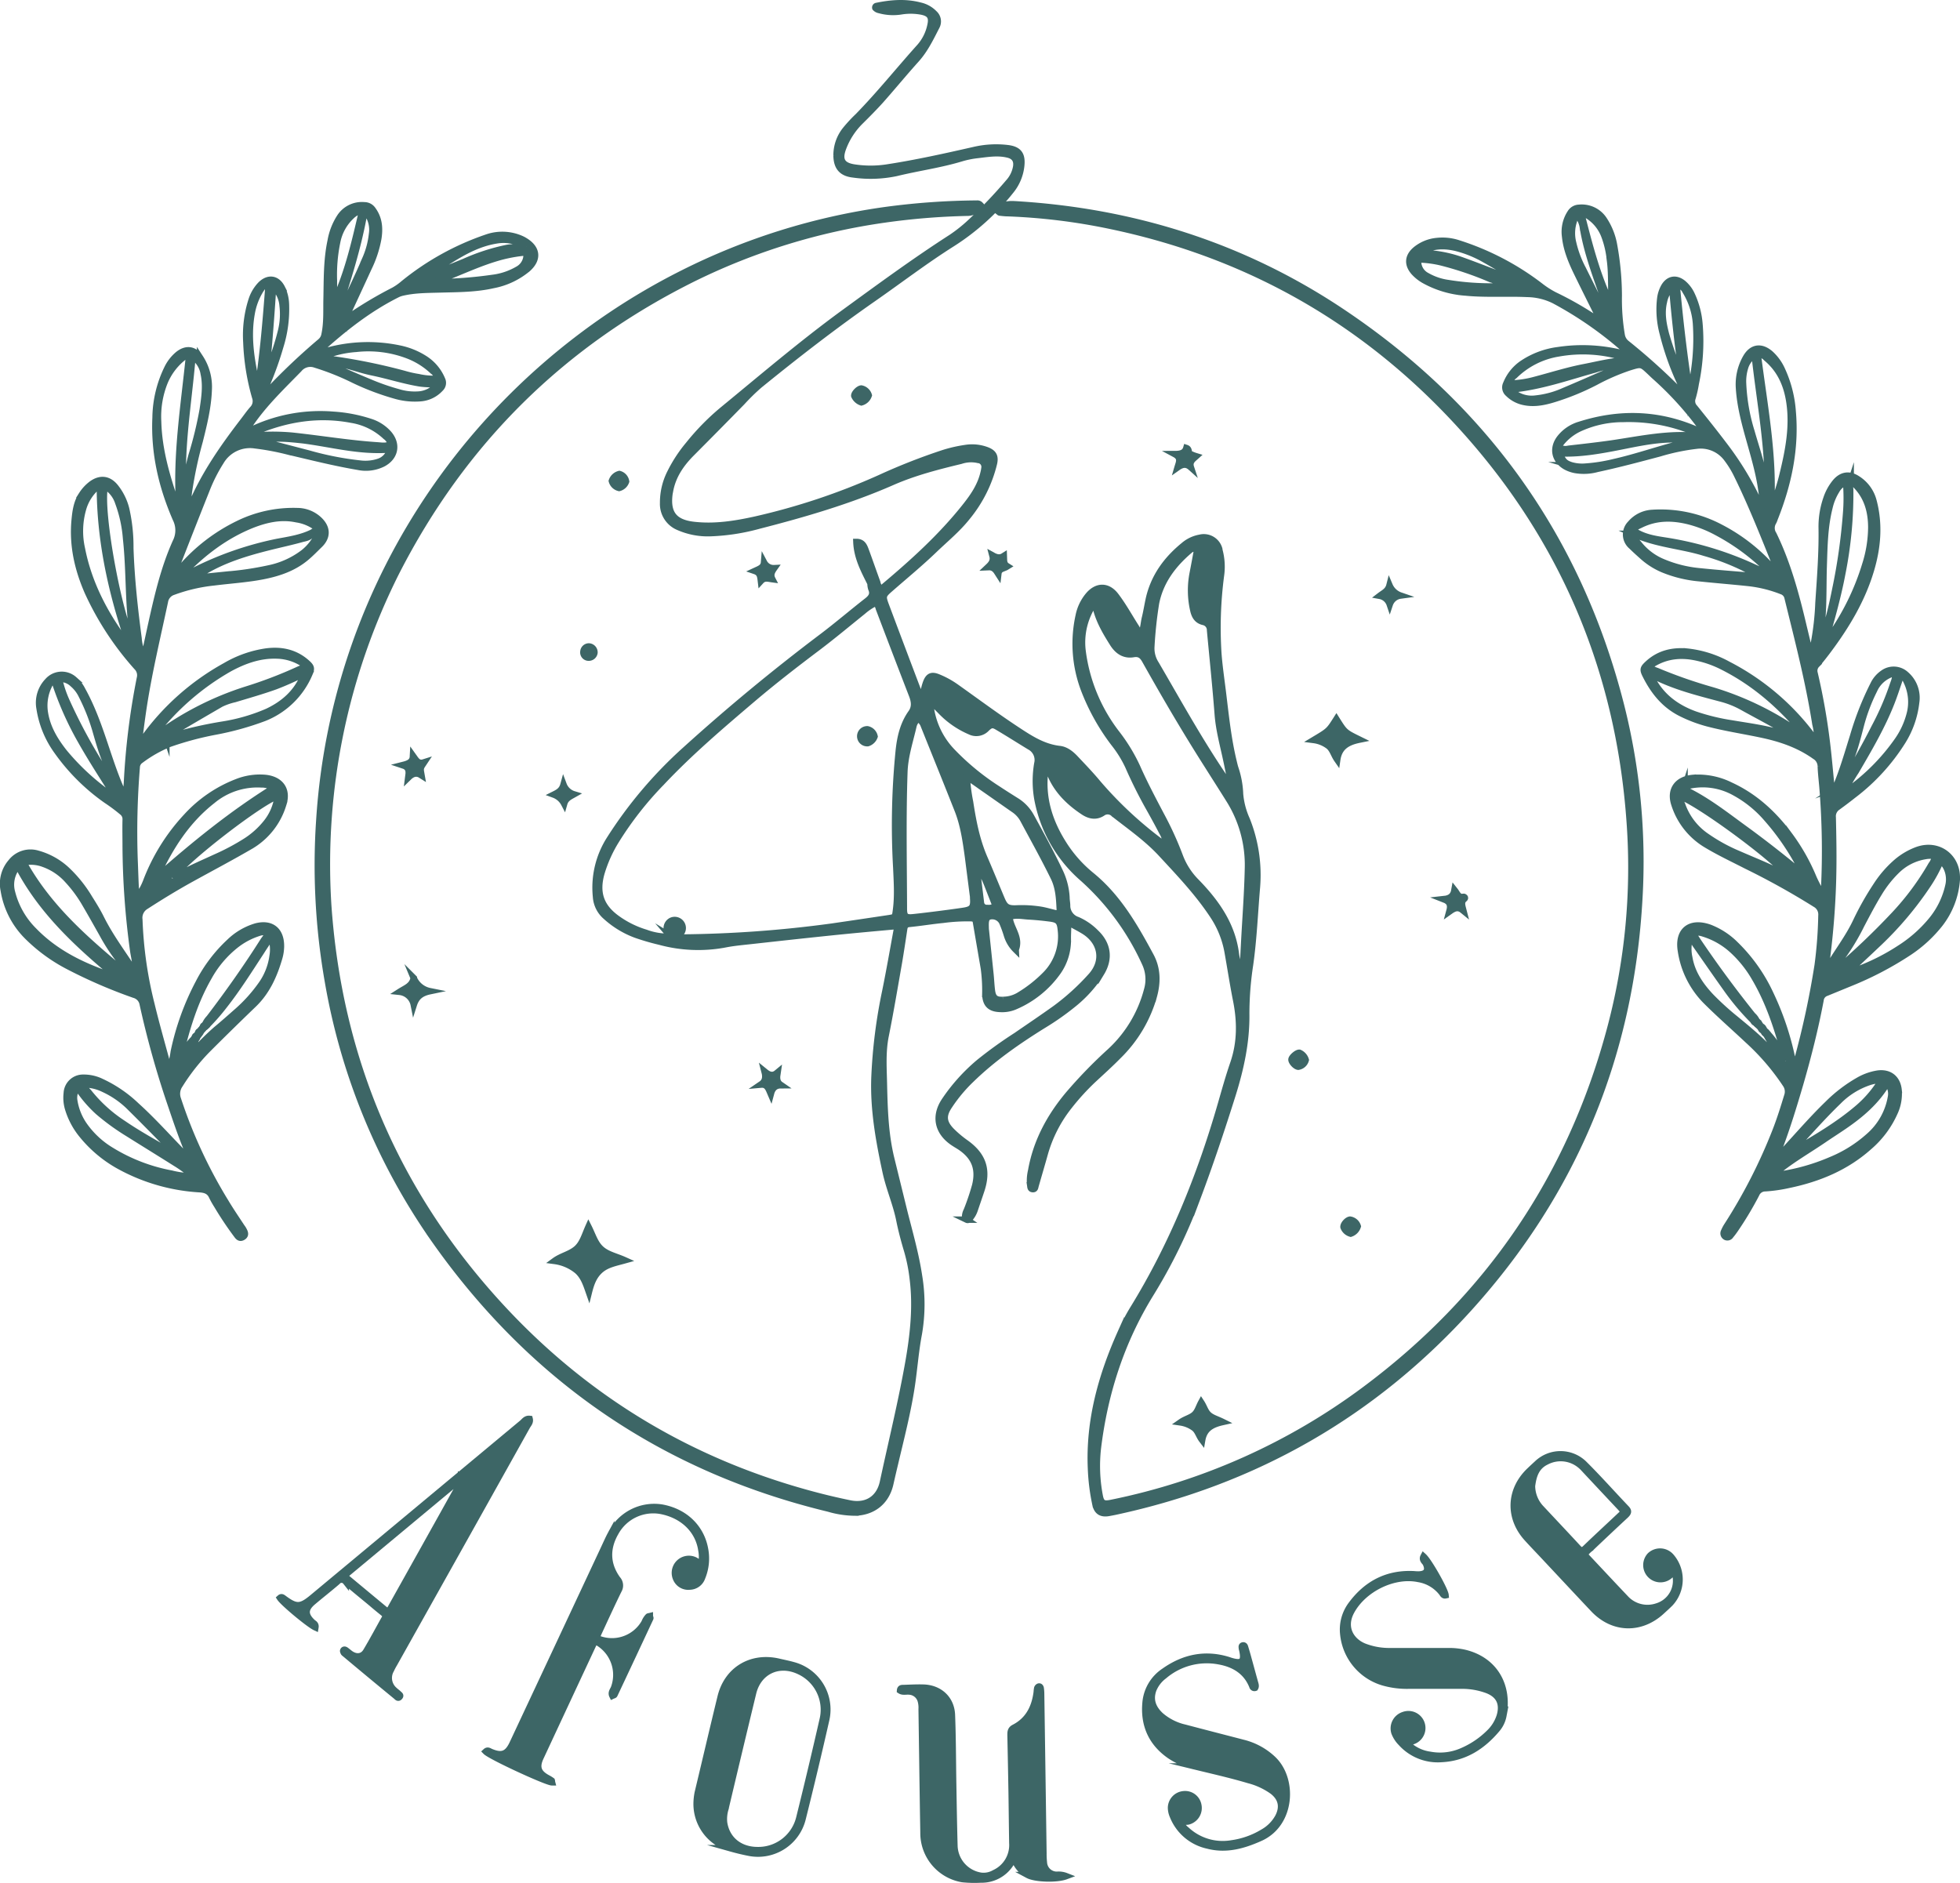 <svg id="Calque_1" data-name="Calque 1" xmlns="http://www.w3.org/2000/svg" viewBox="0 0 606.3 582.5"><defs><style>.cls-1{fill:#3d6666;stroke:#3d6666;stroke-miterlimit:10;stroke-width:2px;}</style></defs><title>Plan de travail 1</title><g id="Calque_2" data-name="Calque 2"><g id="Calque_1-2" data-name="Calque 1-2"><g id="Layer_1" data-name="Layer 1"><path class="cls-1" d="M269.3,180.51c-2-4-4.18-8-4.38-12.84,1.89,0,2.39,1.33,2.85,2.56,1.22,3.3,2.36,6.62,3.57,9.92a4.19,4.19,0,0,0,1,2,2.08,2.08,0,0,0,.62-.22c9.21-7.72,18.12-15.74,25.62-25.19,2.5-3.15,4.76-6.42,5.68-10.43a10,10,0,0,0,.27-1.41,2.19,2.19,0,0,0-1.67-2.61l-.18,0a10,10,0,0,0-5.45.25c-7.23,1.74-14.45,3.6-21.26,6.59-13.3,5.83-27.16,9.87-41.19,13.47a64.79,64.79,0,0,1-14.89,2.32,22.4,22.4,0,0,1-10-1.88,7.71,7.71,0,0,1-4.75-7.41,20.4,20.4,0,0,1,2.14-9.26,43.84,43.84,0,0,1,5.75-8.82,74.52,74.52,0,0,1,10.39-10.62c12.36-10.15,24.54-20.55,37.46-30,11-8,21.94-16.06,33.38-23.42a46.77,46.77,0,0,0,6-4.78A150.34,150.34,0,0,0,312,56.42a9.59,9.59,0,0,0,2.33-4.66c.41-2.18-.51-3.54-2.69-4-3.11-.72-6.22-.17-9.31.19a28.54,28.54,0,0,0-4.94,1c-6.6,2-13.43,2.91-20.1,4.54a38.21,38.21,0,0,1-13.36.45c-3.52-.39-5.06-2.23-5.14-5.75a12.55,12.55,0,0,1,2.75-8,44.61,44.61,0,0,1,3.91-4.22c6.71-6.88,12.71-14.38,19.13-21.52a14.56,14.56,0,0,0,3.26-6.6c.6-2.6-.16-3.75-2.74-4.28a18.44,18.44,0,0,0-6.2-.1A15.72,15.72,0,0,1,272,3.1a2.19,2.19,0,0,1-1.22-.66.47.47,0,0,1,.31-.57c4.5-.93,9-1.32,13.53-.12A8.69,8.69,0,0,1,289,4.2a3.27,3.27,0,0,1,.68,4c-1.82,3.55-3.54,7.15-6.26,10.18-3.74,4.16-7.3,8.49-11,12.67-2,2.21-4.07,4.3-6.17,6.38A22.89,22.89,0,0,0,260.71,46c-1.23,3.43-.26,5.21,3.35,5.81a33.44,33.44,0,0,0,10.52,0c9-1.39,17.9-3.37,26.78-5.39a29.94,29.94,0,0,1,10.24-.58c3.43.4,4.63,1.88,4.3,5.31A14.65,14.65,0,0,1,312.67,59a73.41,73.41,0,0,1-18.08,16.31c-8.39,5.29-16.27,11.33-24.41,17-12.15,8.46-23.84,17.52-35.32,26.86a65.15,65.15,0,0,0-5.31,5.2q-7.83,8-15.68,15.88c-3.27,3.3-5.8,7-6.64,11.7-.06.31-.13.63-.17.94-.76,6,1.55,8.84,7.56,9.52,6.46.74,12.76-.27,19-1.64a203.61,203.61,0,0,0,38.59-12.88,188,188,0,0,1,19.63-7.71,42.55,42.55,0,0,1,6.77-1.55,12.93,12.93,0,0,1,6.61.64c2.09.8,2.73,1.9,2.23,4.11a41.5,41.5,0,0,1-8.3,16.59c-3,3.78-6.74,6.82-10.2,10.15-4.33,4.16-9,8-13.48,11.92-2.5,2.17-2.53,2.4-1.34,5.55q5,13.34,10.07,26.69c.17.44.36.87.64,1.53a2.83,2.83,0,0,0,.76-1.49c.26-1,.48-2,.83-3,.78-2.18,1.76-2.63,3.85-1.75a27.26,27.26,0,0,1,5.45,3c6.71,4.77,13.32,9.69,20.24,14.17,3.65,2.37,7.33,4.49,11.8,5,2,.22,3.65,1.6,5,3.07,2.3,2.44,4.64,4.87,6.78,7.45a120.09,120.09,0,0,0,19.21,18c.36.28.67.73,1.34.51.6-1.2,0-2.28-.57-3.31-1.28-2.48-2.63-4.94-4-7.38A143.69,143.69,0,0,1,349,237a35.83,35.83,0,0,0-4.43-7.11,66.92,66.92,0,0,1-9.28-16.72,40.05,40.05,0,0,1-1.6-22.65,14.1,14.1,0,0,1,3.09-6.41c2.6-3,5.9-3,8.33.19s4.25,6.58,6.37,9.87c.4.63.58,1.48,1.53,1.81.81-1.55.79-3.26,1.19-4.85.44-1.78.73-3.6,1.11-5.4,1.53-7.32,5.71-12.92,11.48-17.46a10.54,10.54,0,0,1,4.37-1.89,4.94,4.94,0,0,1,6,3.55l0,.19a19.43,19.43,0,0,1,.52,7.85,123.76,123.76,0,0,0-.8,24.41c.32,4.06.93,8.1,1.42,12.14.87,7.14,1.61,14.3,3.33,21.31.15.62.29,1.25.49,1.85a28.26,28.26,0,0,1,1.46,8,24.12,24.12,0,0,0,2.06,7.85,46.16,46.16,0,0,1,3.16,20.93c-.69,8-1,16.11-2.15,24.12a100,100,0,0,0-1.16,15.06c.12,8.59-1.68,16.86-4.22,25-3.41,10.82-7,21.58-11,32.2a166.77,166.77,0,0,1-14.4,29.47C346.82,415,341.67,431,339.6,448a49.12,49.12,0,0,0,.53,14.57c.44,2.45,1.13,2.91,3.63,2.39a196.6,196.6,0,0,0,78.8-35.29c37.91-28.33,63.18-65.38,75.47-111.13a193.52,193.52,0,0,0,6.14-63.93c-3.37-49.07-22.1-91.49-56.06-126.94-28.85-30.11-63.93-49.35-104.82-57.86a187.9,187.9,0,0,0-31.62-3.87c-.8,0-1.59-.11-2.39-.19-.13,0-.25-.17-.37-.26,1.09-2.43,3.15-2.4,5.38-2.26C350.57,65.42,384.2,76,414.5,96.1c44.5,29.57,73.72,70.23,86.92,122.13a197,197,0,0,1,5.67,59.7c-2.67,48.43-20.13,90.8-52.65,126.75-29.66,32.79-66.33,53.72-109.6,63-.62.13-1.26.24-1.88.36-2.22.4-3.58-.38-4.07-2.59a64.5,64.5,0,0,1-1.4-11.17c-.65-14.9,3.27-28.8,9.3-42.22a59.22,59.22,0,0,1,3.52-6.81c12.32-19.94,21-41.44,27.46-63.9,1.19-4.15,2.36-8.31,3.76-12.38,2.2-6.4,2.19-12.84.9-19.4-1-5-1.77-10.07-2.67-15.11a29.74,29.74,0,0,0-4.54-11.26c-4.62-7-10.33-13-16-19.12-4.39-4.74-9.65-8.38-14.67-12.33a2.7,2.7,0,0,0-3.5-.28c-2,1.31-4,.9-5.85-.32-4.34-2.87-8-6.4-10.13-11.25-.26-.58-.56-1.15-.87-1.71-.07-.12-.25-.17-.46-.31-.7.67-.58,1.58-.63,2.4-.52,7.65,1.84,14.51,5.88,20.86a40.15,40.15,0,0,0,8.57,9.66c8.28,6.75,13.43,15.76,18.37,24.93,2.12,3.92,2.16,8.13,1,12.37a41.67,41.67,0,0,1-11,18.55c-2.52,2.57-5.23,5-7.84,7.43a73.52,73.52,0,0,0-7.42,8.16,42,42,0,0,0-7.49,14.63c-.92,3.31-1.9,6.6-2.84,9.9-.15.51-.12,1.23-1,1.08-.6-.1-.57-.69-.64-1.15a13.21,13.21,0,0,1,.29-4.52c1.57-8.9,5.69-16.57,11.41-23.44a146.11,146.11,0,0,1,13-13.42,39.48,39.48,0,0,0,11.44-19,11.71,11.71,0,0,0-.65-8.4A79,79,0,0,0,335,271.75,42.75,42.75,0,0,1,320.89,247a32.06,32.06,0,0,1,0-10.75,4.66,4.66,0,0,0-2.34-5.26c-3.29-2-6.52-4.06-9.8-6-1.6-1-2.25-.93-3.61.39a4.32,4.32,0,0,1-5.07.89,27.44,27.44,0,0,1-9-6.22l-2.77-2.79c-.72.47-.5,1-.44,1.38a24.6,24.6,0,0,0,6.61,13.83,77.18,77.18,0,0,0,14.24,11.69c1.87,1.24,3.76,2.43,5.66,3.62a13,13,0,0,1,4.56,4.82c3.08,5.6,6.15,11.21,8.89,17a21.22,21.22,0,0,1,2.07,8.07c0,.8.17,1.59.19,2.39a4.67,4.67,0,0,0,3.22,4.57,18.16,18.16,0,0,1,5.69,3.94c3.73,3.57,4.33,8,1.66,12.39a39,39,0,0,1-8.58,9.63,82.11,82.11,0,0,1-9.42,6.61c-7.89,4.91-15.5,10.2-22.19,16.7a47.56,47.56,0,0,0-6.9,8.28c-2,3-1.73,5.16.79,7.73a34,34,0,0,0,4.41,3.7c5.39,3.86,6.86,8.39,4.78,14.65-.66,2-1.34,3.93-2,5.9a7.84,7.84,0,0,1-1.5,2.71c-.25.28-.48.7-1,.45a1.11,1.11,0,0,1-.49-1,4.32,4.32,0,0,1,.51-1.83,74.52,74.52,0,0,0,2.61-7.72c1.29-5.24-.2-9-4.71-12-.74-.48-1.51-.91-2.23-1.41-4.65-3.22-5.68-8-2.57-12.74a57,57,0,0,1,10.7-11.93,131.43,131.43,0,0,1,11.48-8.27c4.08-2.81,8.2-5.58,12.23-8.47a72.45,72.45,0,0,0,10.82-9.82c4.48-4.82,3.25-10.89-2.2-14.18-1.16-.7-2.37-1.33-3.57-2-.77-.4-1.22-.13-1.24.75,0,1.28-.1,2.56-.08,3.84a17,17,0,0,1-3,10,31.21,31.21,0,0,1-13.46,10.85,10,10,0,0,1-4.47.73c-3.12-.1-4.5-1.48-4.56-4.64a52,52,0,0,0-.44-7.89q-1.24-7.2-2.47-14.41c-.16-.94-.75-1.08-1.53-1.13a56.3,56.3,0,0,0-8.61.49c-3.5.34-7,.93-10.47,1.27-1.15.11-1.48.65-1.62,1.62-.5,3.32-1,6.64-1.56,10-1.34,7.63-2.62,15.28-4.14,22.88-1,4.86-.69,9.71-.57,14.58.18,7.92.38,15.84,2.28,23.59l4,16.28c1.68,6.66,3.59,13.26,4.61,20.08a53.51,53.51,0,0,1-.1,17.9c-1,5.27-1.38,10.62-2.17,15.92-1.24,8.23-3.34,16.27-5.24,24.36q-.72,3-1.41,6.07c-1.25,5.4-5.2,8.61-10.76,8.84a29.57,29.57,0,0,1-8.27-1.23c-51.51-12.45-92.3-40.63-122.53-84a197.36,197.36,0,0,1-32.39-79.28,207.86,207.86,0,0,1-2.63-49.7c4.85-75.64,50.81-138.2,112.36-169.12A201.08,201.08,0,0,1,274,65a222,222,0,0,1,28.21-2,1.2,1.2,0,0,1,1,.36,4.31,4.31,0,0,1-3.82,2.44,214.24,214.24,0,0,0-26,2.12,195.89,195.89,0,0,0-58.51,18q-61.3,30.29-92.38,91.24a201,201,0,0,0-21,102.63c3.24,47.6,20.92,89.15,53.21,124.26,27.12,29.49,60.3,49.09,99.16,59,3,.77,6.06,1.46,9.11,2.09,5.12,1,9.06-1.49,10.17-6.64,2.7-12.58,5.79-25.07,8-37.76,1.42-8.29,2.28-16.64,1.23-25.07a52.4,52.4,0,0,0-1.72-8.69c-.92-3.06-1.75-6.15-2.39-9.28-1-5.18-3.18-10-4.3-15.22-2.06-9.55-3.8-19.14-3.46-29a161.86,161.86,0,0,1,3.37-26.85c1.26-6.18,2.34-12.4,3.48-18.61.25-1.38.12-1.55-1.31-1.42-6.13.55-12.26,1.11-18.39,1.74-8.35.86-16.69,1.78-25,2.7-2.86.32-5.74.56-8.56,1.13a45.15,45.15,0,0,1-20-.85,72.77,72.77,0,0,1-7.36-2.14,28.49,28.49,0,0,1-9.36-5.7,8.77,8.77,0,0,1-3-6.08,27.84,27.84,0,0,1,4.14-17.64A133.29,133.29,0,0,1,212,232q20.46-18.53,42.52-35.15c4.65-3.53,9.09-7.33,13.69-10.92,1.36-1.06,2.09-2.1,1.31-3.84a5.71,5.71,0,0,1-.23-1.62c1.17.58.61,2.29,1.84,2.86a8.36,8.36,0,0,0-2-5.29C268.67,178.89,269.81,179.65,269.3,180.51ZM207.53,289.8l-.06-.07c1,.61,2.18.34,3.26.32a365.28,365.28,0,0,0,46.61-3.37q8.78-1.28,17.55-2.6c2-.31,2-.35,2.25-2.26.63-4.47.32-8.94.12-13.41a231.78,231.78,0,0,1,.8-36.41c.46-4.08,1.37-8,3.83-11.47,1.2-1.68,1-3.43.34-5.25Q277,201.75,271.86,188.2a3.1,3.1,0,0,0-1-1.7,18.19,18.19,0,0,0-3.93,2.62c-4.61,3.71-9.15,7.51-13.86,11.08-7,5.27-13.86,10.58-20.5,16.23-9.62,8.19-19.25,16.39-27.92,25.61a105.07,105.07,0,0,0-14.16,18.1A41.49,41.49,0,0,0,186,270.2c-1.7,6.14-.1,10.52,5.12,14.16a29.73,29.73,0,0,0,8.58,4.19A20,20,0,0,0,207.53,289.8ZM338.66,186.32a21.51,21.51,0,0,0-3.77,15.24,52.55,52.55,0,0,0,10.4,25.19,53.66,53.66,0,0,1,6.38,10.4c2.26,5.13,4.87,10.06,7.47,15a102.7,102.7,0,0,1,5.77,12.63,22.39,22.39,0,0,0,5.1,8q.84.86,1.65,1.74c5.33,5.82,9.49,12.22,10.59,20.28A20.8,20.8,0,0,0,384,301a6.29,6.29,0,0,0,.53-3c.14-2.15.25-4.31.36-6.46.4-7.66,1-15.31,1.16-23a37.93,37.93,0,0,0-5.83-21.18c-2.2-3.53-4.43-7-6.66-10.54-6.79-10.65-13.17-21.54-19.35-32.56-.85-1.51-1.79-2.23-3.62-1.92-2.88.49-4.92-1-6.37-3.33C341.75,195.1,339.41,191.09,338.66,186.32Zm-54.6,36a3.93,3.93,0,0,0-1.48,2.16c-1.08,4.74-2.65,9.37-2.83,14.29-.5,14.13-.2,28.27-.16,42.4,0,2.35.6,2.84,2.91,2.6,2.62-.27,5.23-.6,7.85-.93,2.45-.31,4.91-.64,7.36-1,3-.41,3.55-1.07,3.33-4a4.39,4.39,0,0,0-.08-1c-.49-3.88-1-7.76-1.49-11.64-.69-5-1.38-10-3.25-14.69-3.37-8.53-6.81-17-10.24-25.55a4.75,4.75,0,0,0-1.92-2.66Zm96,19.64a1.74,1.74,0,0,0,.35-1.69c-.33-1.64-.64-3.29-1-4.93-1-4.75-2.32-9.44-2.7-14.34-.67-8.68-1.57-17.35-2.38-26a2.59,2.59,0,0,0-2.06-2.61c-1.92-.43-2.72-1.82-3.11-3.55a27.47,27.47,0,0,1-.21-11.42c.52-2.64,1-5.3,1.5-8-1.83.37-1.86.33-2.53.9-5.1,4.37-9,9.52-10.34,16.27a128.65,128.65,0,0,0-1.45,13.58,8.87,8.87,0,0,0,1.42,5.25c7,12,13.71,24.2,21.58,35.68a1.88,1.88,0,0,0,.93.84Zm-81-1.69a54.63,54.63,0,0,0,1,7.84c.9,5.84,2,11.64,4.34,17.12,1.87,4.32,3.64,8.68,5.46,13,1,2.33,1.78,2.89,4.4,2.82a37.8,37.8,0,0,1,7.88.45c1.41.26,2.79.67,4.19,1,1,.21,1.55-.1,1.5-1.22-.16-3.35-.32-6.65-1.84-9.79-3-6.12-6.28-12-9.5-18a8.94,8.94,0,0,0-2.9-3.12c-3.41-2.37-6.8-4.76-10.21-7.13-1.28-.93-2.59-1.81-4.32-3Zm15.13,53.52a10.71,10.71,0,0,1-2.7-4.49,37.84,37.84,0,0,0-1.46-4,3.48,3.48,0,0,0-3.81-1.82c-1.06.3-1.39,1-1.34,3a8.46,8.46,0,0,0,.08,1.44l1.42,13.6c.17,1.67.23,3.35.45,5,.29,2.19,1.2,2.94,3.38,2.82a9.8,9.8,0,0,0,4.82-1.26,41,41,0,0,0,8.64-6.81,16.83,16.83,0,0,0,4.49-13.69c-.26-2.54-.86-3.14-3.43-3.47-2.14-.28-4.29-.49-6.45-.61-2-.11-4-.6-6,.11.15,3.39,3.46,6.28,1.91,10.16ZM308,280.28l-1.76-4.5c-.59-1.5-1.08-2.83-1.73-4.19s-.72-3-2.54-4.3c.52,4.33,1,8.18,1.46,12a1.78,1.78,0,0,0,1.94,1.61h.06A3.8,3.8,0,0,0,308,280.28Zm-15.07-44.54a46.88,46.88,0,0,0,3.57,8.42c-.25-3.22-.2-6.56-3.58-8.42Zm-20.39-49c.26-.54.34-1-.34-1.29-.07,0-.31.11-.32.2a1.06,1.06,0,0,0,.65,1.13Z"/><path class="cls-1" d="M503.45,108.87a114.24,114.24,0,0,0-22.69-15.95,19.34,19.34,0,0,0-8.27-2c-6.39-.3-12.79.19-19.17-.44a30.72,30.72,0,0,1-12.55-3.67,12.79,12.79,0,0,1-3.38-2.65c-2.07-2.39-1.89-4.85.55-6.9a12.08,12.08,0,0,1,6.56-2.68,15.69,15.69,0,0,1,6.62.7,82.71,82.71,0,0,1,25.36,13.24,27.74,27.74,0,0,0,4.43,2.83A102.91,102.91,0,0,1,494.21,99c.22.1.39.51.69.19s0-.53-.14-.77c-2.24-4.51-4.49-9-6.7-13.53-1.83-3.74-3.49-7.55-3.91-11.77a10.66,10.66,0,0,1,1.68-7.32,3.21,3.21,0,0,1,2.58-1.5,8.2,8.2,0,0,1,7.67,3.56A20.83,20.83,0,0,1,499.3,76a88.5,88.5,0,0,1,1.43,15.5,66.36,66.36,0,0,0,.91,12.18,4.12,4.12,0,0,0,1.53,2.58,193.41,193.41,0,0,1,15.55,13.91c.49.49.9,1.15,1.84,1.21.39-1.11-.36-1.95-.74-2.81a84.52,84.52,0,0,1-5.43-15.34,28.61,28.61,0,0,1-.79-10.94,10,10,0,0,1,1.19-3.62c1.42-2.39,3.68-2.78,5.87-1a10.19,10.19,0,0,1,2.7,3.63,26.5,26.5,0,0,1,2.34,9,63.59,63.59,0,0,1-1.15,18.36,35.22,35.22,0,0,1-1,4.44,2.94,2.94,0,0,0,.68,3.06c3,3.73,6,7.48,8.9,11.31A96.13,96.13,0,0,1,544,155.25c.19.41.45.79.84,1.48a4,4,0,0,0,.31-2.92c-.58-5.92-2.24-11.6-3.84-17.29-1.52-5.39-3-10.79-3.36-16.41a16.74,16.74,0,0,1,2.13-9.45c1.85-3.27,4.72-3.68,7.58-1.19a15,15,0,0,1,3.59,5,37,37,0,0,1,3.29,12.93c1,11.49-1.36,22.41-5.57,33a7.2,7.2,0,0,1-.46,1.11,3.57,3.57,0,0,0,.07,3.8c4.39,9,7,18.7,9.29,28.42.65,2.71,1.31,5.42,2,8.3,1.08-1,1-2.13,1.28-3.17a84.51,84.51,0,0,0,1.38-12.38c.52-7.74,1.13-15.47,1-23.24a26.49,26.49,0,0,1,1.46-9,15.77,15.77,0,0,1,2.73-5c1.9-2.31,4.29-2.74,6.8-1.09a11.44,11.44,0,0,1,5,6.81c1.92,7.25,1.31,14.42-.82,21.52-2.7,9-7.44,16.94-13,24.42-1.19,1.6-2.42,3.18-3.72,4.7a2.72,2.72,0,0,0-.69,2.62,199.09,199.09,0,0,1,4,23.14c.46,4,.79,8,1.2,11.93a2.8,2.8,0,0,0,.36,1.72c.82-.22.85-1,1.09-1.61,2.14-5.09,3.65-10.4,5.3-15.66a93.23,93.23,0,0,1,6.3-16,8.9,8.9,0,0,1,2.92-3.43,5.57,5.57,0,0,1,7.09.37,9.48,9.48,0,0,1,3.17,8.64,28.79,28.79,0,0,1-4.13,11.91A62.54,62.54,0,0,1,573.27,246c-1.63,1.29-3.29,2.54-5,3.78a3.4,3.4,0,0,0-1.35,3.1c.14,6.32.26,12.63.09,19-.21,8.16-.85,16.29-1.87,24.38-.14,1.08-.2,2.17-.3,3.36.37-.14.58-.15.64-.25,2.77-4.76,6.2-9.12,8.59-14.12A90,90,0,0,1,580.4,274a33.89,33.89,0,0,1,6.43-7.4,21.13,21.13,0,0,1,6-3.54c6.83-2.62,13.13,2.26,12.42,9.61a25.17,25.17,0,0,1-5.08,13,41.13,41.13,0,0,1-9.65,8.92,102.82,102.82,0,0,1-18.24,9.55l-7.32,3a2.65,2.65,0,0,0-1.81,2.25c-1.65,8.72-3.82,17.32-6.28,25.84-2,6.82-4.06,13.59-6.58,20.23-.24.63-.77,1.27-.31,2,1-.1,1.41-1,2-1.6,4.45-4.82,8.73-9.79,13.45-14.35a45.12,45.12,0,0,1,9.51-7.26,17.39,17.39,0,0,1,5.84-2.09c3.61-.52,6.11,1.4,6.51,5a13.83,13.83,0,0,1-1.23,7,30.07,30.07,0,0,1-8,10.69c-7.07,6.28-15.49,9.76-24.63,11.67a46.85,46.85,0,0,1-7.35,1.07,3,3,0,0,0-2.81,1.83,105.31,105.31,0,0,1-6.52,10.9c-.45.66-.93,1.3-1.44,1.91a1.13,1.13,0,0,1-1.48.42,1.24,1.24,0,0,1-.51-1.67,11.45,11.45,0,0,1,1-1.88,165.41,165.41,0,0,0,15-29.41c1.36-3.5,2.48-7.09,3.57-10.68a4,4,0,0,0-.5-3.59,72.76,72.76,0,0,0-11.69-13.62c-4.37-4.11-8.9-8.06-13.13-12.3A27.82,27.82,0,0,1,520,294.25c-1.1-6.37,2.82-9.43,8.93-7.22a23,23,0,0,1,7.79,5.07,51.84,51.84,0,0,1,11,15.57,88.26,88.26,0,0,1,6.68,20,5.17,5.17,0,0,0,.71,2.26c.62-.4.62-1.07.78-1.67a264.57,264.57,0,0,0,6.41-29.74,134.91,134.91,0,0,0,1.15-15.3,3.67,3.67,0,0,0-1.87-3.53,233.29,233.29,0,0,0-21.37-11.88c-4.19-2.15-8.48-4.16-12.51-6.6a22.4,22.4,0,0,1-9.73-12.37c-1.49-4.48.9-7.72,5.65-8.16A22.49,22.49,0,0,1,535.33,243c7.46,3.43,13.28,8.81,18.13,15.32A61.9,61.9,0,0,1,561,271.65a49.16,49.16,0,0,0,2.63,5c.86-.37.62-1,.65-1.51a241.7,241.7,0,0,0-.45-30.92c-.18-2.39-.5-4.78-.58-7.17a3.68,3.68,0,0,0-1.81-3.12c-4.92-3.51-10.47-5.41-16.31-6.66-5.47-1.17-11-2-16.43-3.39a42.83,42.83,0,0,1-9-3.39c-5-2.61-8.24-6.75-10.68-11.64-.87-1.74-.74-2.13.78-3.53,3.41-3.13,7.49-4.1,12-3.73a33.54,33.54,0,0,1,12.74,4,76,76,0,0,1,26.28,22.33c.28.38.59.75.9,1.12h.41a18.39,18.39,0,0,0-.55-5.07c-2.06-13.2-5.43-26.12-8.61-39.08a2.7,2.7,0,0,0-1.8-2,39.89,39.89,0,0,0-10.68-2.59c-4.93-.52-9.87-.91-14.8-1.43a38.26,38.26,0,0,1-11.37-2.78,22.66,22.66,0,0,1-6.24-4c-1.12-1-2.24-2-3.34-3.09a4.73,4.73,0,0,1-.65-6.66q.15-.18.31-.34a9.47,9.47,0,0,1,6.69-3.31,39.58,39.58,0,0,1,21.29,4.6,55.51,55.51,0,0,1,14.5,10.92l2.5,2.58c.16.27.42.7.65.53.41-.29.11-.7-.14-1-4-9.91-7.89-19.88-12.62-29.49a29.62,29.62,0,0,0-3-4.88,10.08,10.08,0,0,0-9.44-4.09,66.15,66.15,0,0,0-11.48,2.39c-6.4,1.7-12.81,3.41-19.28,4.8a15.67,15.67,0,0,1-6.88.32,10.15,10.15,0,0,1-2.91-1.06c-3.41-2-4.14-5.64-1.73-8.77a12.11,12.11,0,0,1,6.07-4.11c12.1-3.86,24-3.63,35.81,1.39a5.07,5.07,0,0,0,2.28.78c.13-1-.56-1.53-1-2.12a101,101,0,0,0-13.93-15.15c-.47-.43-.93-.88-1.39-1.32-2.67-2.5-2.67-2.51-6.26-1.41a66.42,66.42,0,0,0-10.54,4.56,77.41,77.41,0,0,1-12.83,5.27c-3.24,1-6.51,1.66-9.9.78a9.58,9.58,0,0,1-4.31-2.47,2.47,2.47,0,0,1-.62-3,13.77,13.77,0,0,1,4.82-6.13,25.61,25.61,0,0,1,11.32-4.28,50.51,50.51,0,0,1,20.9,1.26c.35.16.78.43,1,.06S503.7,109,503.45,108.87Zm50.29,247.3c.47.21.93.3,1.28-.21,6.85-4,13.68-8,19.7-13.14a35.2,35.2,0,0,0,6.37-7.14c.28-.42.84-.79.44-1.56a13.69,13.69,0,0,0-3,.52,24.17,24.17,0,0,0-9.91,6.11c-4.89,4.72-9.36,9.85-14,14.82l-1,.64c.18-.06.22.08.1.09S553.87,356.46,553.74,356.17Zm16.77-110.35.61-.9A63.87,63.87,0,0,0,587,229.09a25.14,25.14,0,0,0,3.72-8,14.58,14.58,0,0,0-.8-10c-.39-.83-.73-1.78-1.93-2-1,2.81-1.86,5.6-2.93,8.32-2.93,7.46-7,14.36-11,21.22a56.58,56.58,0,0,0-3.34,5.8.94.94,0,0,0-.21,1.31l.08.1-.12-.12Zm-7.27-47.75c2.27-5,3.43-10.45,4.52-15.82a181.38,181.38,0,0,0,3.3-23.21,58.14,58.14,0,0,0,0-9.88,5.66,5.66,0,0,0-3,2.59,17.41,17.41,0,0,0-2.16,5.3c-1.5,5.94-1.57,12-1.77,18.07-.25,7.57.16,15.18-1.31,22.68-.22.32-.32.89-.08,1C563.24,198.89,563.17,198.37,563.24,198.07Zm-8.53,29.38v0a3.77,3.77,0,0,1-.89-.32c-4.84-3.11-10-5.7-15-8.49a27.87,27.87,0,0,0-6.43-2.54c-7.17-1.91-14.38-3.69-21-7.1-.23-.12-.45,0-.65.25.11.26.21.55.36.83,2.85,5.46,7.44,8.84,13.11,10.92a65.54,65.54,0,0,0,11.37,2.79c5.89,1,11.85,1.71,17.53,3.73a1.72,1.72,0,0,0,1.6-.08Zm-7.58-50c.26.26.61.52.88.16s-.22-.45-.44-.61a66.52,66.52,0,0,0-16.23-12.2,38.37,38.37,0,0,0-8.89-3.54c-5.11-1.28-10.13-1.33-15,1.1-.83.42-1.82.7-2.17,1.74,2.87,2,6.17,2.59,9.48,3.1a103.57,103.57,0,0,1,27.48,8.17c1.65.77,3.28,1.43,4.89,2.12Zm10.07,92.62c.12.18.26.44.5.23s0-.42-.08-.62a75.68,75.68,0,0,0-10.91-16.29,35.54,35.54,0,0,0-10.18-8.27A20.31,20.31,0,0,0,522.61,243c-.61.13-1.27.17-1.52.73a.54.54,0,0,0,.35.68h0c6.89,3.33,12.82,8.11,19,12.57q8.56,6.28,16.76,13.13ZM572,300.89a65.12,65.12,0,0,0,15.52-7.41,41.43,41.43,0,0,0,9.73-8.47,25.63,25.63,0,0,0,5.54-11.29c.6-2.92-.43-6-2.45-7.47a44.14,44.14,0,0,1-3.83,7.18,105.35,105.35,0,0,1-15.21,18.16c-3.15,3-6.39,6-9.58,9-.16.07-.45.13-.26.37S571.79,301,572,300.89ZM565.07,198a5.85,5.85,0,0,0,.83-.82,77.1,77.1,0,0,0,11.16-22.66,38.87,38.87,0,0,0,1.81-11.31c0-5-1.26-9.65-5-13.3-.36-.35-.68-.94-1.39-.65a4.41,4.41,0,0,0-.16,2.1,126.23,126.23,0,0,1-2.42,25.94c-1.3,6.91-3.19,13.67-5.13,20.41,0,.2-.11.53,0,.58S565,198.17,565.07,198ZM543.49,316c-.78.87-1-.16-1.33-.46a76.45,76.45,0,0,1-8.14-9.73c-3.2-4.48-6.31-9-9.49-13.53-.48-.68-.78-1.58-1.85-1.91a12.21,12.21,0,0,0-.13,5.91c.81,4.75,3.41,8.54,6.64,12a87.08,87.08,0,0,0,7.8,7.08c4.24,3.51,8.56,7,12.06,11.26.11.14.37.16.67.27a3.58,3.58,0,0,0-.75-2.29c-.88-1.6-1.82-3.17-2.73-4.75.49-.44.68.08.9.32a26.29,26.29,0,0,1,3.9,5.72c.22.43.28,1,1,1.09a3.07,3.07,0,0,0,0-.75c-2.22-8.18-4.83-16.21-9.15-23.58a36.14,36.14,0,0,0-7-8.76,23.51,23.51,0,0,0-8.62-5c-1.07-.34-2.23-.8-3.43.17.69,1,1.3,2,1.92,2.9,5.16,7.6,10.64,15,16.37,22.15A5.06,5.06,0,0,1,543.49,316Zm24.19-15.58a226.22,226.22,0,0,0,18.23-17.34,82.85,82.85,0,0,0,11.55-15.56,5.36,5.36,0,0,0,1.09-2.67,7.7,7.7,0,0,0-3.1,0,16.3,16.3,0,0,0-8.81,4.54,34.81,34.81,0,0,0-5.34,6.75c-2,3.25-3.78,6.67-5.57,10.07a67.94,67.94,0,0,1-6.77,11,6.7,6.7,0,0,0-1.55,2.93c-.1.1-.29.26-.27.29.18.35.36.15.54,0Zm-9.91-73.12c.09.21.25.4.45.22s0-.36-.16-.51c-7.24-8.81-15.69-16.16-26-21.17a32.4,32.4,0,0,0-6.78-2.35c-4.86-1.14-9.53-.83-13.89,1.8-.43.26-1.07.42-1,1.17a6.29,6.29,0,0,0,2.11,1.11,149.48,149.48,0,0,0,17.18,6,94.13,94.13,0,0,1,26.26,12.61,5.07,5.07,0,0,0,1.83,1.14ZM543.71,109.41c2,16,5.15,31.69,4.1,47.83.8-.35.8-.87.94-1.31.91-3.06,2-6.09,2.71-9.19,1.81-7.4,3.25-14.85,2.06-22.53-.82-5.3-2.9-9.95-7.12-13.45A4.26,4.26,0,0,0,543.71,109.41ZM583.83,335c-3.43,5.8-8.18,9.79-13.35,13.34-2.11,1.45-4.27,2.81-6.38,4.26-4.41,3-9.07,5.7-13.3,9-.65.5-1.47.89-1.79,2a63.88,63.88,0,0,0,17.42-4.74A40.73,40.73,0,0,0,578,351.64a20.72,20.72,0,0,0,7-12.49A5.27,5.27,0,0,0,583.83,335ZM482,138.22a3.79,3.79,0,0,0,3.19.62c4.44-.5,8.89-1,13.32-1.63,9.07-1.33,18.08-3.38,27.41-2.22-.36-1-1.24-1.1-1.94-1.39a52.36,52.36,0,0,0-21.75-4,32.27,32.27,0,0,0-13.06,2.67A15.92,15.92,0,0,0,482,138.22Zm23.35,26.94a5.59,5.59,0,0,0,1.48,3,18.44,18.44,0,0,0,7.53,5.74,38.38,38.38,0,0,0,11.57,2.87c5.63.58,11.29,1,16.93,1.48.5,0,1.06.32,1.67-.25-1.43-.64-2.83-1.17-4.13-1.87A72.41,72.41,0,0,0,527.25,171c-7.14-2.22-14.76-2.58-21.94-5.84ZM520,246.45a3.92,3.92,0,0,0,.32,2.47,19.72,19.72,0,0,0,7.61,9.89,53,53,0,0,0,9.85,5.4c4.52,2,9.16,3.76,13.54,6.09.32.17.7.38,1.06,0C548.46,265.3,526.76,249.26,520,246.45Zm-52.85-127.8a31.14,31.14,0,0,0,7.72-1.14c5-1.31,10-2.91,15.07-3.89,4.49-.86,8.92-2.05,13.59-2.17-.11-.28-.12-.38-.17-.41a2.69,2.69,0,0,0-.62-.34,42.84,42.84,0,0,0-20.6-1.39,25.16,25.16,0,0,0-13.69,6.92,3,3,0,0,0-1.33,2.42Zm75.62-8.83a6.76,6.76,0,0,0-3,4,14.24,14.24,0,0,0-.59,4.73,58.57,58.57,0,0,0,2.61,15c1.42,5,3.17,9.87,4,15,.27,1.78.08,3.64,1,5.79.57-15.12-2.38-29.53-4-44.52ZM523,136.2a33.94,33.94,0,0,0-6.48-.28c-5.22.14-10.3,1.24-15.39,2.25-6,1.18-11.93,2.25-18,2.09-.2,0-.5,0-.53.36.94,2.11,1.54,2.7,3.4,3.31a12.27,12.27,0,0,0,4.51.43,51.63,51.63,0,0,0,8.74-1.38c7-1.57,13.81-4,20.77-5.74A6.22,6.22,0,0,0,523,136.2Zm46.24,106.94a2,2,0,0,0,1.11-1c3.33-5.64,6.59-11.32,9.54-17.17a85.87,85.87,0,0,0,5.54-12.72c.37-1.18,1-2.34.77-3.62a1.92,1.92,0,0,0-1.68.1,9.28,9.28,0,0,0-4.81,4.8,55.91,55.91,0,0,0-4.14,11c-1.21,4.64-2.37,9.27-4.57,13.59a19,19,0,0,0-1.73,5Zm-103-154.89-6.14-2.33a103,103,0,0,0-14.3-4.77,33.67,33.67,0,0,0-5.92-.86c-1,0-1.29.35-1.19,1.27a5,5,0,0,0,2.67,3.77,18.23,18.23,0,0,0,6.53,2.24,82.56,82.56,0,0,0,14.56,1.05c1.22,0,2.47.29,3.78-.37Zm52.41-.12c1,10.89,2.23,21.57,3.9,32.32.36-.2.47-.22.48-.27a68.65,68.65,0,0,0,1.62-20,22.17,22.17,0,0,0-3.28-10.15,3.38,3.38,0,0,0-2.73-1.95Zm-20,6.49c-.39-4.69,0-9.38-.61-14.05a29.45,29.45,0,0,0-1.68-7.43,12.76,12.76,0,0,0-5.54-6.67c-.53-.3-1-.79-1.67-.41,2.5,9.74,4.93,19.48,9.45,28.56Zm-31.5,25.92a9.19,9.19,0,0,0,7.93,2.77,28.41,28.41,0,0,0,8.74-2.37c5.88-2.47,11.71-5.06,17.55-7.61.19-.08.3-.33.55-.64a32.15,32.15,0,0,0-8.52,1.61c-8.54,2.36-16.89,5.37-26.3,6.24ZM488,66.66a2.49,2.49,0,0,0-1.13,1.63,12.13,12.13,0,0,0-.26,6.83,33,33,0,0,0,3,8.05q3.51,7.07,7.09,14.09c.28.54.15,1.45,1.31,1.57-.53-1.66-.82-3.26-1.34-4.83-2.6-7.77-5.68-15.4-7-23.55A7.38,7.38,0,0,0,488,66.66ZM439,78.27a38.22,38.22,0,0,1,13.54,2.4c3.75,1.34,7.45,2.82,11.19,4.21a27,27,0,0,0,5.55,1.71,1.63,1.63,0,0,0-.84-.93c-3-1.78-6-3.61-9.07-5.34a35.08,35.08,0,0,0-8.59-3.55C446.66,75.72,442.7,75.86,439,78.27Zm78.28,10.34a8.92,8.92,0,0,0-2.59,4.8c-.82,3.45-.19,6.82.69,10.15A108.75,108.75,0,0,0,519.45,115a2.76,2.76,0,0,0,1,1.46c-1.45-9.27-2.38-18.28-3.21-27.85Zm35.23,239.47c0-.13-.11-.26-.16-.4s-.17.12-.17.16a3.61,3.61,0,0,0,.16.42Zm.44-57.45s-.12-.09-.16-.07-.17.12-.16.15c.09.19.21.22.31.08s0-.11,0-.16Zm-26.2-137.34s-.1.12-.08.16.12.18.15.17c.21-.09.24-.21.1-.32S526.8,133.29,526.75,133.29ZM550,357.39l-.29.17s.11.15.15.15a1.27,1.27,0,0,0,.31-.15ZM520.68,121.26l-.29.16c0,.05.11.15.15.14a.94.94,0,0,0,.3-.15ZM569.24,243.8l-.15-.09v.17Zm-19.17,83.48-.15-.16-.16.15.22.16A.74.74,0,0,0,550.07,327.28Z"/><path class="cls-1" d="M76.66,133.54a49.45,49.45,0,0,1,26.48-5.21,45.94,45.94,0,0,1,11.27,2.15,12.71,12.71,0,0,1,5.8,3.69c2.81,3.25,2.08,7.2-1.73,9.23a11.77,11.77,0,0,1-7.7,1c-7.33-1.24-14.54-3.07-21.77-4.76a79.09,79.09,0,0,0-10.12-1.89,10.46,10.46,0,0,0-10.61,5.06,50.31,50.31,0,0,0-4.42,8.76c-3.19,8-6.33,16-9.48,24.09a1.7,1.7,0,0,0-.18,1.53c.93-.12,1.31-1,1.83-1.53a55.2,55.2,0,0,1,17.55-13.53,38.74,38.74,0,0,1,18.33-4,9.9,9.9,0,0,1,7.1,3c2.29,2.39,2.23,5.08-.15,7.39-1.32,1.28-2.6,2.61-4,3.8-3.88,3.33-8.54,4.93-13.46,5.9s-10.15,1.29-15.22,1.93a51.74,51.74,0,0,0-12.57,2.92,3.79,3.79,0,0,0-2.61,3c-2.26,10.63-4.8,21.2-6.49,31.94-.54,3.47-1,7-1.43,10.45a1.32,1.32,0,0,0,.16,1.12c.82,0,1-.77,1.31-1.24A76.7,76.7,0,0,1,69.76,206a34.71,34.71,0,0,1,12.59-4.43c4.65-.61,8.92.27,12.53,3.47,1.47,1.3,1.56,1.77.76,3.54A25.28,25.28,0,0,1,81.76,222.1a90.15,90.15,0,0,1-15.22,4.23,97.25,97.25,0,0,0-14.11,3.78,39.65,39.65,0,0,0-8.94,5.07,2.69,2.69,0,0,0-1.21,2.19,246.48,246.48,0,0,0-.66,28.76c.11,2.56.18,5.11.3,7.67a17.37,17.37,0,0,0,.56,3.77,19.06,19.06,0,0,0,2.76-4.93,61.33,61.33,0,0,1,12.46-20,41.22,41.22,0,0,1,15.71-10.72,19.16,19.16,0,0,1,8.71-1.24c4.73.52,7,3.75,5.44,8.29a22.4,22.4,0,0,1-9.8,12.59c-6.14,3.58-12.44,6.9-18.67,10.34-4.76,2.63-9.39,5.46-14,8.44a4.19,4.19,0,0,0-2,4.16,124.79,124.79,0,0,0,3.76,26.3c1.46,6.06,3.17,12,4.8,18.06.15.57.13,1.29.92,1.74a30,30,0,0,0,1.2-5.24A81,81,0,0,1,61.48,304,45.81,45.81,0,0,1,71,291.43a19.9,19.9,0,0,1,8.19-4.81c4.67-1.22,7.7,1.14,7.71,6a13.37,13.37,0,0,1-.56,3.79c-1.57,5.34-3.79,10.34-7.91,14.3q-7,6.73-13.88,13.6a63.47,63.47,0,0,0-8.93,11.25A4.87,4.87,0,0,0,55,340a150.28,150.28,0,0,0,14.78,31.9c1.51,2.54,3.2,5,4.81,7.46.22.34.48.65.67,1,.43.79.92,1.67-.11,2.31s-1.53-.14-2-.78a103.75,103.75,0,0,1-6-9,28,28,0,0,1-1.53-2.71c-.75-1.68-2-2.16-3.8-2.29a58.66,58.66,0,0,1-24.27-6.82,39.23,39.23,0,0,1-12-9.8A23.36,23.36,0,0,1,21,342.71a11.9,11.9,0,0,1-.33-4.52,5,5,0,0,1,5.08-4.77,12.39,12.39,0,0,1,5.57,1.24,40.06,40.06,0,0,1,10.85,7.4c5,4.51,9.47,9.53,14.16,14.33.6.61,1,1.43,2,1.62.5-.83,0-1.45-.31-2.07-1.93-4.65-3.54-9.42-5.15-14.19a286,286,0,0,1-8.7-31.09,3.64,3.64,0,0,0-2.66-2.92A155.16,155.16,0,0,1,21.28,299a51.77,51.77,0,0,1-12.93-9.44,25.86,25.86,0,0,1-7.17-14.09,10.16,10.16,0,0,1,2.26-8.75,7.59,7.59,0,0,1,8.18-2.61,21.54,21.54,0,0,1,9.28,5.28,40.42,40.42,0,0,1,6.7,8.43c1.26,2,2.55,4.07,3.62,6.22,2.79,5.61,6.54,10.61,9.93,15.83.12.18.24.45.72.26.25-2-.39-4.11-.67-6.17a246.93,246.93,0,0,1-2.31-32c0-2.8-.07-5.6,0-8.4a2.76,2.76,0,0,0-1-2.3,54.87,54.87,0,0,0-5-3.73,63,63,0,0,1-15.22-15.16,30.23,30.23,0,0,1-5.41-13.19,9.61,9.61,0,0,1,2.5-8.42,5.74,5.74,0,0,1,8.1-.58l.1.09a10.17,10.17,0,0,1,2.49,3.19c3.16,5.69,5.26,11.81,7.32,18,1.45,4.32,2.88,8.64,4.73,12.81a6.1,6.1,0,0,0,1.38,2.33c.16-1.81.34-3.26.42-4.73a220.58,220.58,0,0,1,4-32.09,3.59,3.59,0,0,0-.94-3.42,91.92,91.92,0,0,1-15.19-23.18c-3.1-7.07-4.78-14.4-4.07-22.16.26-2.79.61-5.57,2.24-8a12.53,12.53,0,0,1,3.09-3.32c2.64-1.86,5.17-1.54,7.2.94A17.78,17.78,0,0,1,39,157.42a52.72,52.72,0,0,1,1.3,12.13c.31,9.36,1.32,18.65,2.55,27.92a13.15,13.15,0,0,0,1.76,5.77l2-9.22c2-9,4-18,7.78-26.38a7.94,7.94,0,0,0,0-7.14c-4.32-9.94-6.75-20.32-6.26-31.23A35.82,35.82,0,0,1,51.75,114a12.92,12.92,0,0,1,3.35-4.33c2.5-2,5-1.68,6.8,1a16.49,16.49,0,0,1,2.65,10c-.2,5.39-1.49,10.59-2.79,15.79a127.42,127.42,0,0,0-3.37,15.93,33.18,33.18,0,0,0-.21,5,.53.53,0,0,0,.66-.3c4.09-10,10.16-18.66,16.65-27.09.87-1.14,1.7-2.33,2.65-3.41a3.55,3.55,0,0,0,.81-3.69,70.9,70.9,0,0,1-2.73-17,35.61,35.61,0,0,1,1.6-13A12.25,12.25,0,0,1,80.72,88c2.35-2.26,5-1.84,6.47,1.06a12.35,12.35,0,0,1,1.25,5.08,38.73,38.73,0,0,1-1.73,13,101.6,101.6,0,0,1-4.18,11.73c-.33.78-.9,1.52-.64,2.48.81.25,1.14-.4,1.54-.81A199.66,199.66,0,0,1,99.15,105.7a3.65,3.65,0,0,0,1.26-2.21c.77-3.64.54-7.33.62-11,.13-6,0-12,1.26-17.91a19.76,19.76,0,0,1,2.82-7.33,8.1,8.1,0,0,1,7.58-3.73,3.12,3.12,0,0,1,2.61,1.38c2,2.72,2.21,5.76,1.7,8.93a35,35,0,0,1-3,9.09c-2.23,4.87-4.49,9.72-6.73,14.58-.18.31-.45.66-.14,1s.48-.08.67-.27a124,124,0,0,1,14-8.35,18.19,18.19,0,0,0,2.94-2.05A83.08,83.08,0,0,1,150.6,73.49a14.5,14.5,0,0,1,10.53.38,9.07,9.07,0,0,1,1.27.67c3.81,2.33,4.16,5.63.82,8.6a23.52,23.52,0,0,1-10.73,5.05c-5.42,1.23-11,1.19-16.46,1.34-3.91.11-7.81.09-11.65,1a6.75,6.75,0,0,0-1.56.57C114,95.52,106.29,101.6,99,108.21a2.73,2.73,0,0,0-.4.71c1,.33,1.72-.16,2.5-.36a47.43,47.43,0,0,1,22.31-.75,23,23,0,0,1,8,3.22,13.85,13.85,0,0,1,5.31,6.33,2.38,2.38,0,0,1-.51,2.83,9.28,9.28,0,0,1-6.32,3,21.66,21.66,0,0,1-7.59-.8,79.43,79.43,0,0,1-12.76-4.81,79.25,79.25,0,0,0-12-4.8,4.53,4.53,0,0,0-5.05,1.39c-5.3,5.44-10.81,10.68-15.1,17L76.1,133c-.13.23-.47.43-.2.74S76.42,133.64,76.66,133.54ZM53.57,271.6c.16-.18.69-.22.37-.58s-.48.09-.65.29-.49.18-.29.43S53.4,271.77,53.57,271.6Zm-2.12-43.39c-.19-.24-.37-.11-.51,0s0,.28.07.28a.36.36,0,0,0,.43-.27v-.05c.22,0,.4,0,.45-.3,0,0-.11-.13-.17-.13A.36.36,0,0,0,51.45,228.21Zm-15.52,16c.12.22.1.71.46.51s.1-.54-.22-.71a14,14,0,0,0-1.7-4.7c-2.36-4.33-3.65-9-5-13.69a62.22,62.22,0,0,0-4.18-10.43,10.88,10.88,0,0,0-2.75-3.6A5.65,5.65,0,0,0,18.26,210a35.36,35.36,0,0,0,2.31,6.92,167.11,167.11,0,0,0,10.73,20,65.44,65.44,0,0,0,4.63,7.25ZM57.7,328a84,84,0,0,1,9.14-9.44C68.91,316.85,71,315,73,313.23a47.66,47.66,0,0,0,8-8.85,19.79,19.79,0,0,0,3.34-8.64,11.63,11.63,0,0,0-.51-5.94c-1.19,1.78-2.13,3.15-3,4.54-3.72,5.69-7.33,11.45-11.54,16.8a61.86,61.86,0,0,1-4.87,5.62c-.24.24-.52,1-1,.21a6.3,6.3,0,0,1,1.32-2c5.92-7.76,11.55-15.72,16.79-24,.45-.7,1.18-1.32,1.06-2.29-1.07-.65-2.08-.24-3.05.08A22.42,22.42,0,0,0,73,292.31a32.83,32.83,0,0,0-8.47,10c-4.86,8.46-7.37,17.75-9.54,27.17a5.15,5.15,0,0,0,.76-1.2c1.23-2.48,2.16-5.15,4.35-7,.82.49.09,1-.11,1.31a30.34,30.34,0,0,0-2.54,5.22c0,.19-.12.51,0,.55C57.66,328.5,57.65,328.21,57.7,328ZM93.44,208.66a86.62,86.62,0,0,1-8.31,3.67c-4.13,1.48-8.35,2.67-12.55,3.94a19.38,19.38,0,0,0-4.28,1.49c-4.9,2.85-9.79,5.7-14.66,8.59-.57.34-1.38.53-1.45,1.42a1.12,1.12,0,0,0,.93,0A127.93,127.93,0,0,1,69,224.17a57.15,57.15,0,0,0,13.74-4c5-2.37,8.94-5.8,11.13-11,.19-.15.33-.35.17-.56S93.62,208.55,93.44,208.66ZM56.89,178c1-.42,1.91-.8,2.83-1.25a102.22,102.22,0,0,1,26.06-9.09c3.66-.68,7.39-1.23,10.8-2.9-.56,1.58-2.09,1.65-3.33,2-3.3.91-6.65,1.63-10,2.47-7,1.76-13.84,3.81-20.07,7.54-1.17.7-2.6.92-4,2.11,4-.39,7.44-.73,10.92-1.09a98.18,98.18,0,0,0,13-1.92A26.5,26.5,0,0,0,93.89,171a15.4,15.4,0,0,0,4.53-5.86c-.72-.61-1.36.41-1.89-.28.45-.59,1.34-.53,1.81-1.35a13.8,13.8,0,0,0-6.64-2.89c-4.7-1-9.21,0-13.57,1.68-8.45,3.35-15.49,8.75-21.72,15.27-.21.19-.6.44-.44.66S56.61,178.23,56.89,178Zm-8.08,93.2c11.3-9.94,22.94-19.43,35.89-27.49a7,7,0,0,0-3.85-1.06,21.77,21.77,0,0,0-15.13,5c-7.87,6.15-13.09,14.3-17.2,23.25-.09.11-.28.28-.25.33.17.31.36.08.54-.05ZM39.4,199c.06.16.09.46.34.28s0-.37-.1-.53c-.46-1.53-.89-3.06-1.37-4.58-4.41-13.92-7.23-28.11-7.36-42.76,0-.36.12-.82-.53-1.09a14,14,0,0,0-4.78,7.39,24.86,24.86,0,0,0-.27,12.09c2.08,10.64,7,20,13.36,28.6A3,3,0,0,0,39.4,199Zm-.15,102.37c.13.14.3.34.47.16s0-.34-.19-.43a8.07,8.07,0,0,0-1.8-3.07,59,59,0,0,1-6-9c-1.77-3.13-3.52-6.27-5.34-9.37a41,41,0,0,0-5.38-7.33,18.17,18.17,0,0,0-7.46-5.06,11.19,11.19,0,0,0-6.32-.5c7.9,14.32,19.88,24.51,32,34.59Zm8.52-73.47a10.67,10.67,0,0,0,1-.62A94.72,94.72,0,0,1,76,213.41a134.19,134.19,0,0,0,16.33-6.23c.73-.35,1.61-.53,2.14-1.4a15.56,15.56,0,0,0-8.84-3c-5.29-.18-10.08,1.55-14.61,4A78.24,78.24,0,0,0,47.34,227.5c-.08.18-.29.45-.23.52.25.33.47.07.66-.13Zm7.73-71c-1.18-15.79,1.43-31.35,3-47a3.08,3.08,0,0,0-.74,0,2.91,2.91,0,0,0-.63.33A19,19,0,0,0,51,118a28.5,28.5,0,0,0-2.1,12.41c.23,9,2.8,17.46,5.71,25.85,0,.27.09.68.89.65ZM23.9,336.31a6,6,0,0,0-1,3.8,18.27,18.27,0,0,0,2.94,7.77,27.6,27.6,0,0,0,8.49,8,54.55,54.55,0,0,0,18.68,7.2,26,26,0,0,0,6.77.82,35.85,35.85,0,0,0-5.49-4.09c-4.93-3.11-9.9-6.17-14.84-9.27a71,71,0,0,1-9.1-6.63A39.24,39.24,0,0,1,23.9,336.31Zm10.93-34.54.31-.38c-11.54-9.64-22.48-19.8-29.59-33.52a8.88,8.88,0,0,0-1.83,8.26,25.43,25.43,0,0,0,6.68,11.73c6.61,6.85,14.88,10.9,23.75,13.9A2.2,2.2,0,0,0,34.83,301.77ZM77.76,134.55c.72.44,1.35.16,2,.13a67.42,67.42,0,0,1,10.54.11c8.81.93,17.56,2.41,26.41,3,1.42.1,2.87.4,4.2-.47a4.18,4.18,0,0,0-1.61-2.3,20.1,20.1,0,0,0-10.6-5.19c-10.21-1.94-20-.34-29.51,3.63A1.92,1.92,0,0,0,77.76,134.55ZM35.59,246.36C32,240.59,28.32,235,25,229.11a98,98,0,0,1-8.19-18.64,2.9,2.9,0,0,0-1.71,1.68,14.08,14.08,0,0,0-1.33,7.67c.6,4.94,3,9,6,12.83A72.24,72.24,0,0,0,34.54,246.2.88.88,0,0,0,35.59,246.36Zm-3.15-96c-1.81,7.88,4.75,42.16,8.85,48.4.33-.55.07-1.09,0-1.61a54.76,54.76,0,0,1-.92-6.87c-.62-7.88-.5-15.8-1.36-23.66a40.81,40.81,0,0,0-2.44-11.18,9.11,9.11,0,0,0-4.13-5.1ZM54,270.88c.6.38,1,0,1.52-.31,3.65-2,7.47-3.62,11.23-5.36a71,71,0,0,0,8.88-4.69,26.16,26.16,0,0,0,6.64-5.81,16.47,16.47,0,0,0,3.64-8.47C80.11,248.32,57.7,265.65,54,270.88Zm44.75-160c.47.06.95.13,1.42.17,1.35.11,2.72.09,4.05.31A182.49,182.49,0,0,1,125,115.68a33.79,33.79,0,0,0,4.43,1,20.93,20.93,0,0,0,5.88.5,3.23,3.23,0,0,0-1.37-2.35,23.59,23.59,0,0,0-7.42-4.75,34.37,34.37,0,0,0-16.45-2.16,31.72,31.72,0,0,0-11.33,2.94Zm-39.21-.64c-1.27,15.23-4.09,30-2.59,45.09a4.56,4.56,0,0,0,.23-1.36,60.3,60.3,0,0,1,2.14-13.21,117.82,117.82,0,0,0,3.4-14c.55-3.71,1.13-7.44.3-11.2a7.72,7.72,0,0,0-3.49-5.34ZM80,136.31c5.18,1.29,10.32,2.67,15.47,4a95.83,95.83,0,0,0,16.2,3.15,13.1,13.1,0,0,0,5.66-.65,5.32,5.32,0,0,0,3.35-3.75,53.89,53.89,0,0,1-7.17,0c-6.63-.44-13.09-2-19.66-2.85C89.26,135.72,84.66,135.2,80,136.31ZM26.09,335.46a4,4,0,0,0,1.26,2.36,44.69,44.69,0,0,0,10.77,9.8c4.75,3.26,9.82,6,14.77,8.92.25.15.52.39.88.14.15-.58-.36-.81-.66-1.11-4.2-4.27-8.39-8.57-12.66-12.78a28.19,28.19,0,0,0-8.39-5.9A14,14,0,0,0,26.09,335.46ZM135.23,87.16c0,.05.11.14.16.14A129,129,0,0,0,152.28,86a20.46,20.46,0,0,0,7.88-2.62,5.17,5.17,0,0,0,2.69-3.75c.16-1.29-.11-1.57-1.41-1.43a45.05,45.05,0,0,0-7.71,1.57c-6.28,1.85-12.16,4.75-18.28,7C135.34,86.8,135.31,87,135.23,87.16Zm-52.15,1c-1.5-.13-2,.79-2.58,1.67A20.46,20.46,0,0,0,77.83,97c-1.42,7.93.1,15.64,1.89,23.36,1.68-10.69,2.55-21.42,3.36-32.19Zm20.2,5.48c4.36-9.13,6.5-18.85,8.81-28.67A7.43,7.43,0,0,0,108.54,67a14.82,14.82,0,0,0-4.26,7.88,50.12,50.12,0,0,0-1,11.91c0,2.29,0,4.56,0,6.82ZM135.4,119c-2.28-.2-4.11-.16-5.9-.47-4.88-.84-9.6-2.38-14.45-3.37-3.91-.8-7.62-2.39-11.61-2.87-.94-.11-1.88-.12-2.82-.18,4.54,2.31,9.08,4.23,13.64,6.12a70,70,0,0,0,9,3.14,17.17,17.17,0,0,0,5.91.72A8.26,8.26,0,0,0,135.4,119Zm-31-20.94a5.54,5.54,0,0,0,.57-.71c2.79-5.64,5.54-11.3,8-17.1a26,26,0,0,0,2.12-7.81,8.71,8.71,0,0,0-1.68-6.67,2.11,2.11,0,0,0-1,1.45c-1.85,9.88-4.88,19.44-8,29a2.5,2.5,0,0,0,0,1.85Zm28.42-13.53a3.44,3.44,0,0,0,2.81-.28l8-3.25a63.73,63.73,0,0,1,13.19-4.28c1.92-.33,3.87-.14,6.06-.35a12.67,12.67,0,0,0-9.38-2c-7.77,1.26-13.84,5.9-20.69,10.17Zm-50.5,31.24A77.2,77.2,0,0,0,87,102.22a21.73,21.73,0,0,0,.44-7.62,9.13,9.13,0,0,0-2.95-6.11c-.59,9.32-1.29,18.31-2.18,27.29ZM132.66,85.1l.37-.17c0-.06-.06-.16-.1-.16a.8.8,0,0,0-.38.06c-.15.09-.1.17.1.28ZM41.72,199.75l-.1-.16-.15.09.17.25Zm35.46-65.12-.38.2c.06,0,.1.12.17.14a.24.24,0,0,0,.36-.18ZM54,177.44s-.09.12-.08.16.12.18.15.17c.2-.09.24-.21.1-.32S54,177.44,54,177.44ZM58.59,358l-.17-.16a2.3,2.3,0,0,0-.15.32l.15.16A.94.94,0,0,1,58.59,358ZM82,121.59l.17-.17a2.3,2.3,0,0,0-.32-.15l-.16.15ZM35.37,301.71l-.18.16c0,.06.11.16.16.16s.12-.09.18-.14Z"/><path class="cls-1" d="M329.78,580.41c-3,1.12-9.59.84-11.76-.32a9.27,9.27,0,0,1-4.17-4.77c-.84.08-.93.84-1.28,1.31a10.61,10.61,0,0,1-9.14,4.82,35.61,35.61,0,0,1-5.75-.14,14.45,14.45,0,0,1-12-14.4c-.22-12.71-.38-25.42-.57-38.13a8,8,0,0,0-.26-2.61,3.94,3.94,0,0,0-3.7-2.89c-.91-.08-1.89.25-2.72-.3.06-.86.67-.73,1.07-.75,2.08-.07,4.16-.19,6.23-.12,4.94.18,8.53,3.51,8.72,8.43.28,7.11.27,14.23.39,21.34.11,6.39.21,12.79.39,19.18a9.67,9.67,0,0,0,8.22,9.25,6.73,6.73,0,0,0,4.16-.85,9.5,9.5,0,0,0,5.55-9.31c-.08-5.2-.13-10.39-.21-15.59q-.15-8.86-.34-17.74c0-1,0-1.78,1.11-2.35,4.46-2.3,6.4-6.26,7-11a9.21,9.21,0,0,1,.14-1.19.81.81,0,0,1,.44-.5c.41-.14.58.27.62.51a13.52,13.52,0,0,1,.13,1.91q.36,24.59.71,49.16a25,25,0,0,0,.14,2.87A4,4,0,0,0,327,580,6.27,6.27,0,0,1,329.78,580.41Z"/><path class="cls-1" d="M97.56,503.45c-2-.92-9.93-7.53-10.95-9.1.5-.45.86-.08,1.25.2,3.79,2.8,5.14,2.75,8.82-.31l64.86-54c.64-.53,1.13-1.4,2.29-1.27.26,1-.43,1.63-.83,2.34q-12.09,21.66-24.21,43.3L121.93,514.7a19,19,0,0,0-1,1.89A5,5,0,0,0,122,522.9c.4.39.87.71,1.27,1.09s.73.52.3,1-.74,0-1-.22q-8-6.57-15.87-13.17a1.35,1.35,0,0,1-.35-.32c-.1-.2-.24-.48-.17-.64.16-.37.52-.32.79-.12.52.37,1,.81,1.52,1.17,1.78,1.18,3.7,1,4.8-.86,2-3.35,3.84-6.82,5.76-10.23.41-.74,0-1.18-.49-1.62-1.24-1-2.46-2-3.69-3.06-2.64-2.2-5.33-4.35-7.91-6.61a1.67,1.67,0,0,0-2.62,0c-2.48,2.14-5.07,4.15-7.57,6.27s-2.59,4-.07,6.34C97.11,502.27,97.72,502.49,97.56,503.45Zm45.09-45.83a7.21,7.21,0,0,0-1,.61L107.4,486.74a1,1,0,0,0-.53,1.11c3.89,3.24,7.88,6.56,11.88,9.87,1.32,1.09,1.38,1.08,2.24-.45Q131.7,478.14,142.36,459c.23-.41.84-.85.27-1.45,0,.18.14.25.25.15s0-.18.06-.28Z"/><path class="cls-1" d="M170.75,551.38c-1.69,0-19-8-20.47-9.51.64-.59,1.16,0,1.69.17,3.28,1.34,5,.69,6.55-2.54q14.14-30.16,28.26-60.35c.75-1.59,1.45-3.21,2.29-4.75a14.91,14.91,0,0,1,15.59-8c7.17,1.27,12.24,6.19,13.43,12.91a15.35,15.35,0,0,1-.9,8.69,4.14,4.14,0,0,1-3.81,2.82,4.08,4.08,0,0,1-4.24-2.49,4.32,4.32,0,0,1,6-5.54,19.61,19.61,0,0,1,1.77,1.29,11.2,11.2,0,0,0,.06-4.57c-.92-6.14-5.64-10.73-12.37-12.08a13.31,13.31,0,0,0-14.22,6.7c-2.79,4.86-2.72,9.79.61,14.41a2.88,2.88,0,0,1,.35,3.43c-2.11,4.3-4.1,8.67-6.11,13-.81,1.76-.7,1.94,1.15,2.43a11.59,11.59,0,0,0,13-5.47,5.42,5.42,0,0,1,1.13-1.81c.11-.09.3-.08.5-.13,0,.22.21.49.14.65q-5.52,11.84-11.09,23.65c-.07.16-.39.2-.62.31-.5-1,.26-1.72.53-2.49a11.66,11.66,0,0,0-4.17-13.44c-1.57-1.1-1.77-1.07-2.59.68q-8,17.14-16,34.31c-1.43,3.08-.77,4.86,2.26,6.47a9.38,9.38,0,0,1,1.21.75C170.72,551,170.71,551.23,170.75,551.38Z"/><path class="cls-1" d="M490.21,480.88a6.86,6.86,0,0,0,.51.73c4,4.26,8,8.55,12,12.76a9.25,9.25,0,0,0,9.88,2.6,8.29,8.29,0,0,0,5.54-10.33q-.09-.28-.19-.56c-.71,0-.77.69-1.13,1.06a4.34,4.34,0,1,1-6.36-5.91,4.46,4.46,0,0,1,6.3.18l.12.13a10.79,10.79,0,0,1-.21,14.42c-.84.85-1.74,1.65-2.62,2.46-6.47,6-15.1,5.75-21.13-.65-4.83-5.12-9.63-10.27-14.44-15.4-2-2.16-4.08-4.29-6.07-6.48-5.77-6.34-5.49-14.87.67-20.81.81-.78,1.63-1.54,2.45-2.29a10.42,10.42,0,0,1,14.37,0c4.54,4.5,8.79,9.3,13.2,13.93.78.82.51,1.3-.19,2q-5.54,5.14-11,10.35A6.94,6.94,0,0,0,490.21,480.88Zm-16.32-21.16a10.2,10.2,0,0,0,2.6,6.7c3.87,4.15,7.77,8.27,11.62,12.44.81.88,1.36,1.06,2.32.14,3.57-3.44,7.22-6.79,10.82-10.19,1.18-1.11,1.17-1.16,0-2.44q-5.64-6-11.31-12.07a10.08,10.08,0,0,0-1.41-1.29,9.51,9.51,0,0,0-10.19-.84c-3.26,1.55-4.06,4.51-4.45,7.55Z"/><path class="cls-1" d="M388.25,522.15a.64.64,0,0,1-.84-.49c-1.86-4.65-5.67-6.89-10.26-7.72a20.39,20.39,0,0,0-17.07,4.5,10.06,10.06,0,0,0-3.34,4.31c-1.15,3.2-.06,5.82,2.31,8a17.22,17.22,0,0,0,7.43,3.74c6,1.59,12.06,3.14,18.09,4.71a20.66,20.66,0,0,1,9.16,5c6.59,6.2,5.91,20-3.9,24.39-5.23,2.34-10.54,3.85-16.26,2.34a15,15,0,0,1-10.74-9.1,6.5,6.5,0,0,1-.58-2.55,4.26,4.26,0,0,1,3.86-4.19,4.15,4.15,0,0,1,4.56,3.36,4.29,4.29,0,0,1-3,5c-.75.23-1.58-.11-2.37.38a5.18,5.18,0,0,0,1.7,2.27,16.44,16.44,0,0,0,14,4.19,25.42,25.42,0,0,0,9.66-3.42,12.17,12.17,0,0,0,4.7-4.69c1.66-3.11,1.09-5.91-1.7-8.06a22.24,22.24,0,0,0-7.35-3.42c-5.44-1.62-11-2.87-16.49-4.21a23.36,23.36,0,0,1-7.9-3.36c-5.89-4.08-8.27-9.82-7.5-16.82A13,13,0,0,1,360.2,517c6-4.23,12.61-5.65,19.79-3.42l.68.23c3.53,1.07,4.43.23,3.62-3.39a4.48,4.48,0,0,1-.12-.46c0-.37-.21-.85.39-.93.4,0,.5.3.59.61.25.84.51,1.68.74,2.53.77,2.77,1.52,5.55,2.29,8.32C388.32,521,388.57,521.62,388.25,522.15Z"/><path class="cls-1" d="M440.36,481.52c1.67,1.51,6.67,10.39,6.8,12-.63.14-.82-.38-1.09-.74a11.52,11.52,0,0,0-7.26-4.31c-7.72-1.6-17.16,3.12-20.87,10.12-2.59,4.89-.09,9.09,4,10.78a21.52,21.52,0,0,0,8.21,1.45h18a21.38,21.38,0,0,1,5,.55c9,2.2,13.69,9.91,11.88,19.43a8.89,8.89,0,0,1-1.94,4.08c-4.49,5.36-10,8.94-17.17,9.29a15.26,15.26,0,0,1-12.5-5,9.14,9.14,0,0,1-2.07-3.2,4.35,4.35,0,0,1,2.79-5.38,4.28,4.28,0,0,1,3.06,8c-.58.25-1.21.38-2.08.65a12.24,12.24,0,0,0,7.19,3.64,16.89,16.89,0,0,0,9.65-1,27.09,27.09,0,0,0,8.73-5.8,12.31,12.31,0,0,0,3.26-5.24c1.1-3.75-.14-6.48-3.74-7.93a22.4,22.4,0,0,0-8.22-1.44H435.92a26.7,26.7,0,0,1-8-1,17.32,17.32,0,0,1-12.39-15,12.86,12.86,0,0,1,2.49-9.06c4.8-6.48,11.2-9.81,19.38-9.38a13.87,13.87,0,0,0,1.44.07c2.51-.07,3.26-1.34,2.16-3.56C440.59,483,439.87,482.45,440.36,481.52Z"/><path class="cls-1" d="M215.5,557.87a18.52,18.52,0,0,1,.35-3.23c2.36-9.85,4.66-19.73,7.06-29.57,2-8.44,9.43-12.92,17.87-11,1.63.38,3.28.7,4.89,1.17a14.18,14.18,0,0,1,9.92,16.64q-3.49,15.41-7.32,30.74a14.21,14.21,0,0,1-16.72,10.51c-1.88-.37-3.74-.83-5.59-1.35A14.21,14.21,0,0,1,215.5,557.87Zm18.79,14.5a13.07,13.07,0,0,0,12.94-9.82q3.84-15.46,7.37-31a13.11,13.11,0,0,0-7.52-14.61c-6.27-2.86-12.52.12-14.14,6.82q-4.34,17.94-8.58,35.9a10.78,10.78,0,0,0-.38,4.27c.81,5.14,4.79,8.41,10.31,8.44Z"/><path class="cls-1" d="M171.55,390.08c2.09-1.53,4.67-2,6.66-3.64s2.64-4.24,3.83-6.9c1.33,2.64,2,5.18,3.94,6.9s4.53,2.2,7.28,3.44c-2.93.82-5.54,1.27-7.57,3.06s-2.87,4.15-3.52,6.77c-.84-2.41-1.62-4.83-3.58-6.58A14,14,0,0,0,171.55,390.08Z"/><path class="cls-1" d="M406.4,228.92c4.69-2.8,4.69-2.8,7-6.44,2.57,4.1,2.57,4.1,7.12,6.33-3.6.73-6.29,2.18-6.87,6.19-1.06-1.52-1.38-3.13-2.62-4.17A9.64,9.64,0,0,0,406.4,228.92Z"/><path class="cls-1" d="M378.23,439.91c-3.42.76-5.75,2.07-6.36,5.6-1-1.3-1.29-2.75-2.38-3.67a9.4,9.4,0,0,0-4.33-1.81c1.51-1.06,3-1.34,4.15-2.28s1.46-2.39,2.27-3.88c.91,1.39,1.23,2.82,2.29,3.8S376.39,439,378.23,439.91Z"/><path class="cls-1" d="M128,310.83a5,5,0,0,0-4.37-4c1.88-1.2,3.95-1.85,4.33-4.29a6.88,6.88,0,0,0,5,4.1C130.27,307.2,128.77,308.41,128,310.83Z"/><path class="cls-1" d="M368.39,144.61c-1.31-1.18-2.53-1.12-4.12,0,.48-1.64,1.22-3-.87-4.12,1.94,0,3.15-.41,3.58-1.89,1,.33.5,1.42,1.11,1.79a12,12,0,0,0,1.91.76C369,142.05,367.8,142.83,368.39,144.61Z"/><path class="cls-1" d="M131.17,235.85c-1.2,1.79-1.2,1.79-.8,4-1.45-.94-2.71-.65-4.07.69.23-1.73.45-3.14-1.73-3.84,1.83-.46,3.13-.94,3.21-2.84C128.69,235.12,129.27,236.46,131.17,235.85Z"/><path class="cls-1" d="M452.68,281.72c-1.71-1.43-2.91-.73-4.34.29.46-1.67.47-3-1.7-3.83,2.17-.23,3-1.19,3.29-2.85.86,1.07,1.18,2.47,2.75,2.12.31-.07.7.32.34.59C451.82,278.94,452.26,280.1,452.68,281.72Z"/><path class="cls-1" d="M236.51,331.49c1.46,1.2,2.59,1.52,4,.33-.25,1.6-.36,2.92,1.09,3.9-1.75,0-2.7.9-3.17,2.7-.68-1.58-1.07-3.07-3.07-2.89C236.74,334.6,237,333.35,236.51,331.49Z"/><path class="cls-1" d="M310.53,172c.06,1.26-.21,2.44,1.09,3.23-1.11.72-2.61.57-2.81,2.29-.79-1.25-1.46-2.18-3.16-2.09,1.14-1.07,1.79-2,1.35-3.61C308.33,172.56,309.37,172.75,310.53,172Z"/><path class="cls-1" d="M235.38,179.73c-.17-1.42-.25-2.54-1.87-3.09,1.51-.7,2.71-1.08,2.84-2.64a3.35,3.35,0,0,0,3.14,1.78c-.77,1.09-1.27,2.06-.58,3.4C237.58,179,236.43,178.58,235.38,179.73Z"/><path class="cls-1" d="M420,379.38a3.43,3.43,0,0,1-2.19,2.26,3.29,3.29,0,0,1-2.2-2c-.13-.81,1.09-2.21,2-2.32A2.93,2.93,0,0,1,420,379.38Z"/><path class="cls-1" d="M401.6,330c-.87-.07-2.21-1.55-2.08-2.3s1.76-2.11,2.45-2a3.47,3.47,0,0,1,1.94,2.22A2.85,2.85,0,0,1,401.6,330Z"/><path class="cls-1" d="M433.2,184.24a4.06,4.06,0,0,0-3.3,2.74,4,4,0,0,0-3.08-2.66c1.21-.93,2.55-1.46,3-3.24A5.67,5.67,0,0,0,433.2,184.24Z"/><path class="cls-1" d="M171.32,245.82c1.36-.68,2.5-1.25,3-3.08a4.93,4.93,0,0,0,3.2,3c-1.33.75-2.54,1.26-3,2.88A5.89,5.89,0,0,0,171.32,245.82Z"/><path class="cls-1" d="M268.73,122.29a3.33,3.33,0,0,1-2.27,2.18,3.64,3.64,0,0,1-2.19-2c-.09-.75,1.29-2.2,2.16-2.27A3,3,0,0,1,268.73,122.29Z"/><path class="cls-1" d="M191.59,146.65a2.83,2.83,0,0,1,2.07,2.3,3.1,3.1,0,0,1-2.14,2,3,3,0,0,1-2.24-2.16A3.28,3.28,0,0,1,191.59,146.65Z"/><path class="cls-1" d="M182.21,200a1.82,1.82,0,0,1,1.67,1.92,1.77,1.77,0,0,1-1.78,1.53,1.62,1.62,0,0,1-1.62-1.88A1.7,1.7,0,0,1,182.21,200Z"/><path class="cls-1" d="M207.53,289.8c.13-.8-.74-.93-1-1.5a2.56,2.56,0,0,1,1.12-3.44l0,0a2.48,2.48,0,1,1,2.11,4.49l-.25.1c-.7.33-1.43-.07-2.08.3Z"/><path class="cls-1" d="M268.36,225.63a2.84,2.84,0,0,1,2.17,2.21,3.29,3.29,0,0,1-2.1,2.06,2.14,2.14,0,0,1-.35-4.27Z"/><path class="cls-1" d="M545.87,318.94c-1,0-1.21-.78-1.52-1.49C545.34,317.46,545.56,318.25,545.87,318.94Z"/><path class="cls-1" d="M546.32,319.92c-.42-.23-.84-.46-.5-1C546.22,319.11,546.79,319.27,546.32,319.92Z"/><path class="cls-1" d="M543.92,317c-.47-.2-1.06-.34-.49-1C543.88,316.21,544.41,316.38,543.92,317Z"/><path class="cls-1" d="M544.42,317.52a.51.51,0,0,1-.55-.54C544.44,316.77,544.52,317.06,544.42,317.52Z"/><path class="cls-1" d="M61.09,320.33c-.09.59-.1,1.27-1,1C60.19,320.77,60.34,320.24,61.09,320.33Z"/><path class="cls-1" d="M62,318.87a.74.74,0,0,1-.51,1C61,319.26,61.56,319.07,62,318.87Z"/><path class="cls-1" d="M63.46,317c.53.68-.08.81-.5,1C62.53,317.37,63,317.18,63.46,317Z"/><path class="cls-1" d="M61.58,319.85c0,.31-.17.56-.55.54C61,320,61,319.64,61.58,319.85Z"/><path class="cls-1" d="M62.53,318.4c0,.36-.12.62-.56.55C62,318.59,62.1,318.33,62.53,318.4Z"/><path class="cls-1" d="M63,317.93c0,.32-.19.55-.56.55C62.43,318.08,62.49,317.77,63,317.93Z"/></g></g></g></svg>